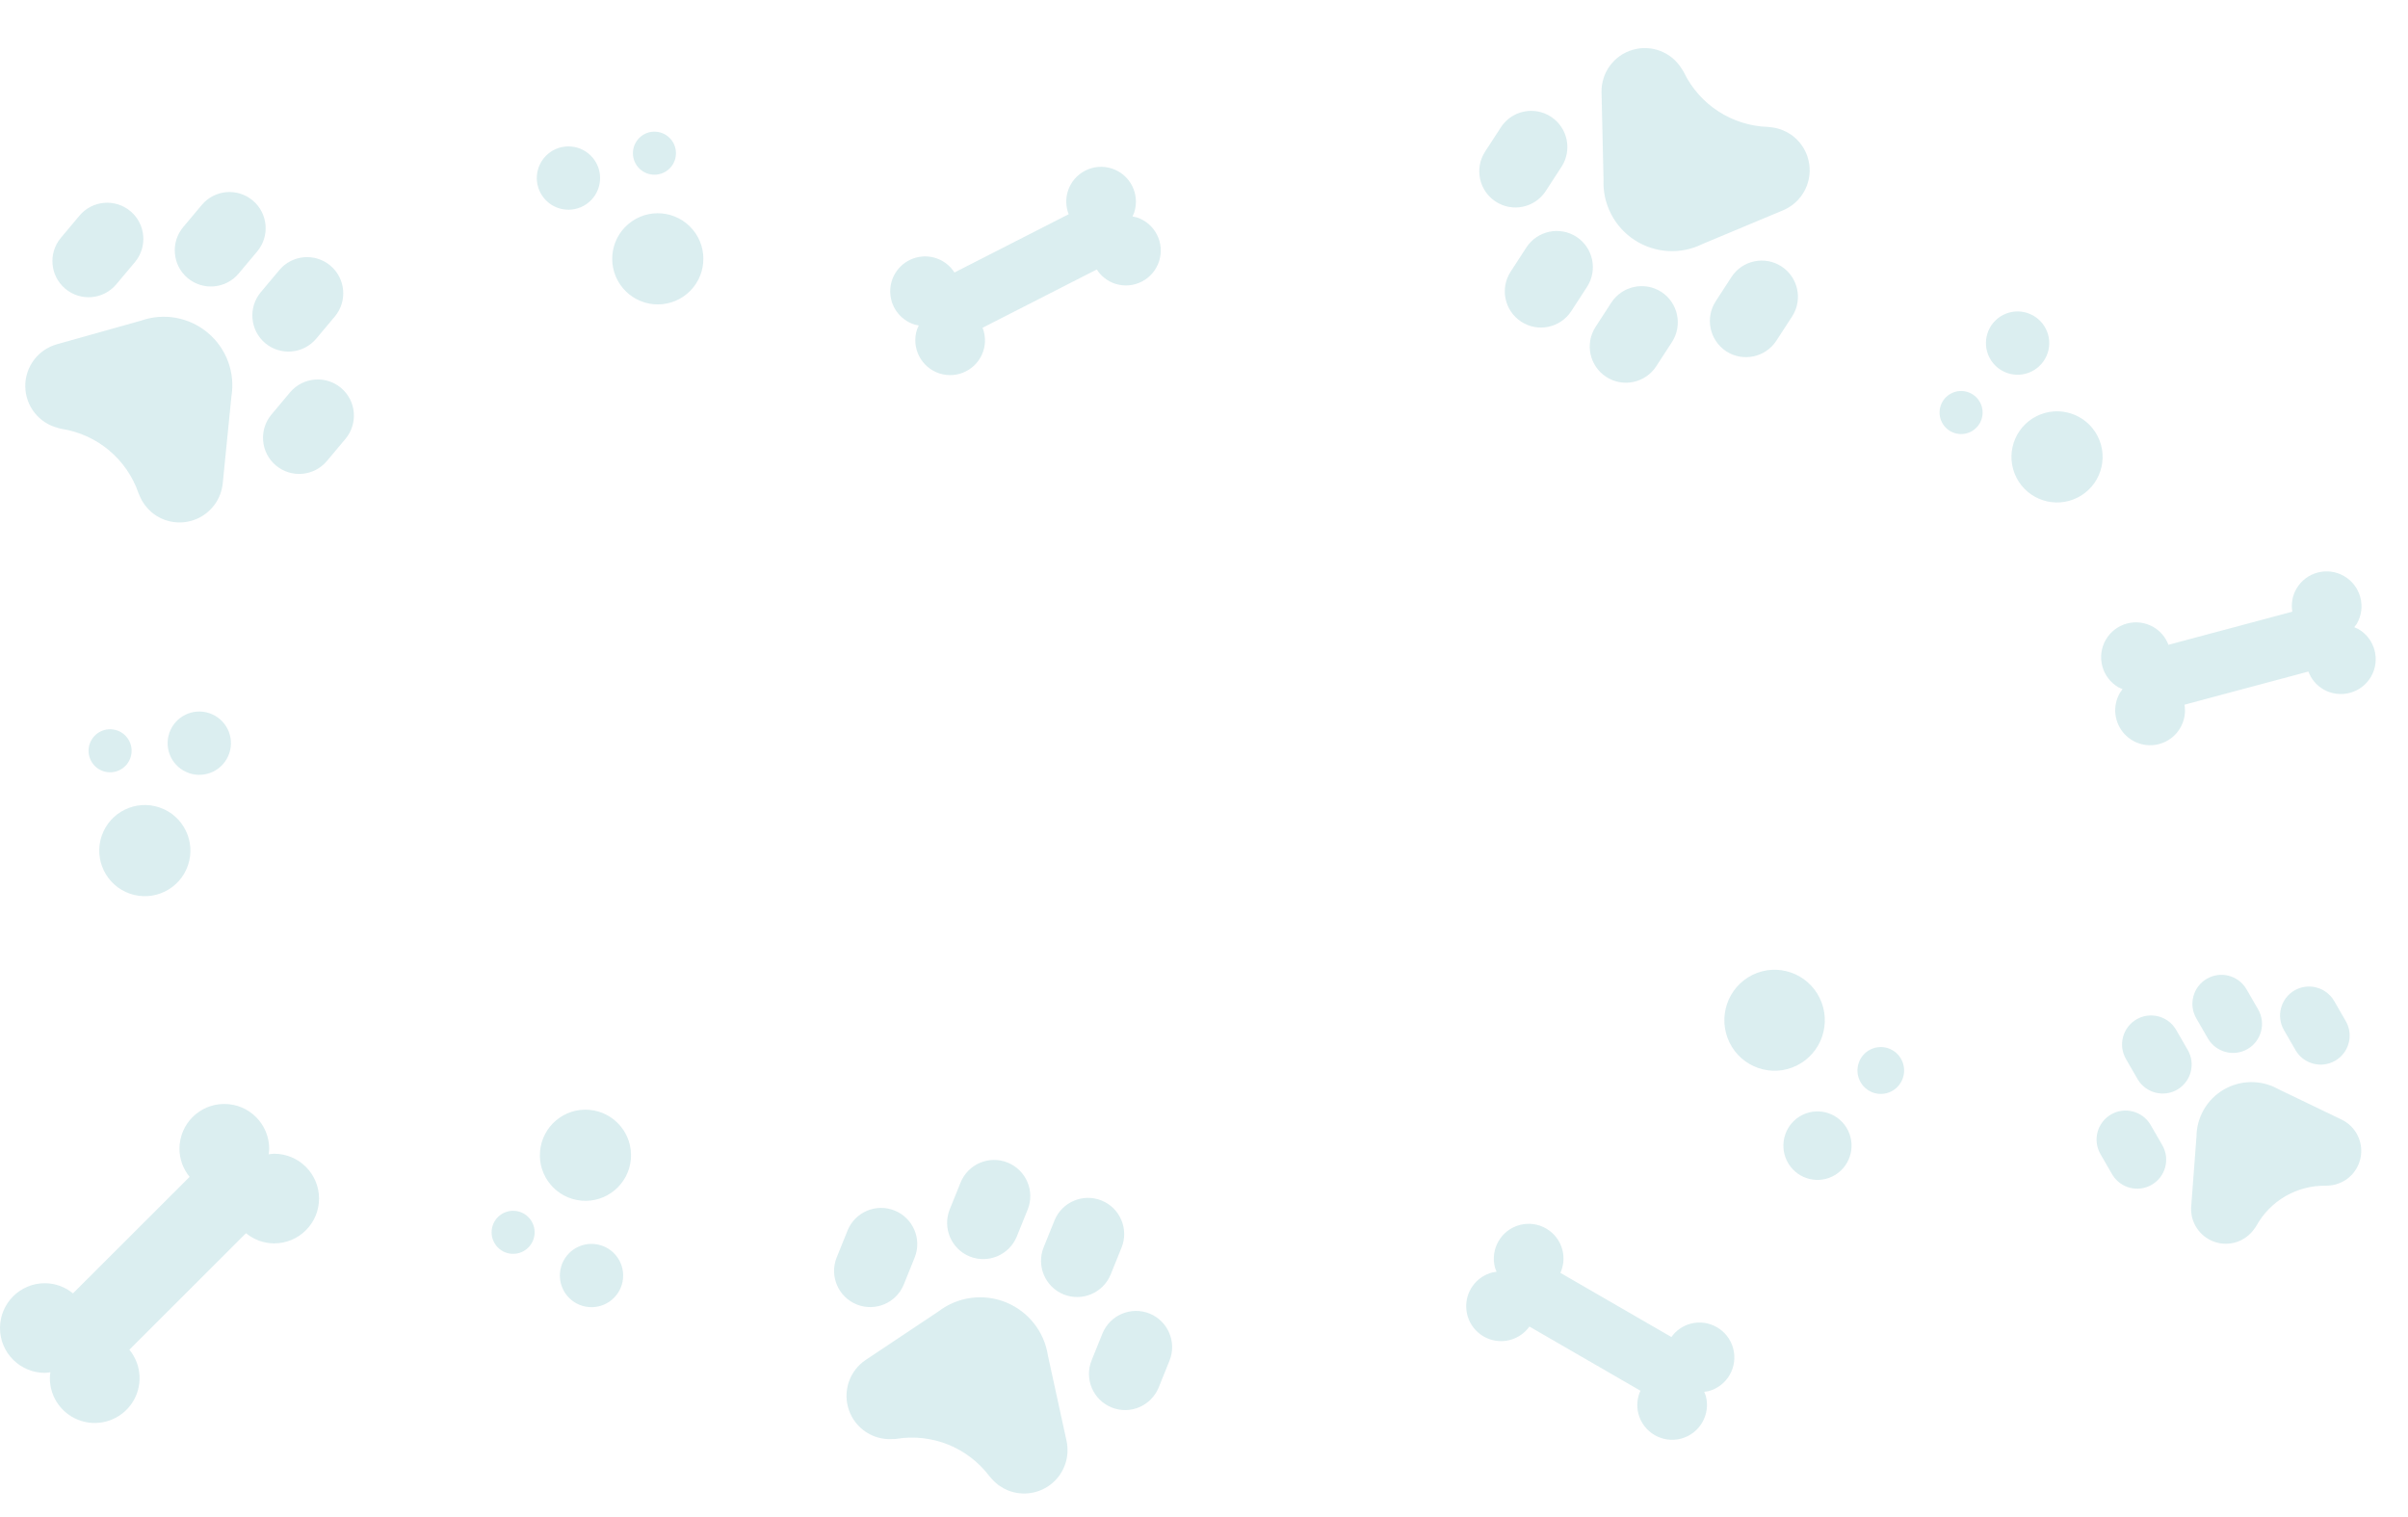 <svg xmlns="http://www.w3.org/2000/svg" width="951" height="599" viewBox="0 0 951 599">
    <g fill="#4BAEB4" fill-opacity=".2">
        <path d="M899.468 429.969l.373.205 24.903 11.981c4.592 2.208 7.586 6.775 7.78 11.867.19 4.978-2.326 9.66-6.56 12.252l-.292.174-.018.008c-.89.505-1.827.906-2.8 1.2-.103.031-.2.072-.305.101-.925.259-1.876.419-2.836.477-.19.014-.376.025-.568.03-.199.005-.392.034-.593.03-11.372-.204-21.927 5.89-27.436 15.841-.2.371-.438.72-.71 1.042-3.485 5.157-10.007 7.318-15.882 5.264-5.772-2.018-9.497-7.608-9.163-13.688l.022-.326 2.077-27.563c.078-7.679 4.206-14.746 10.857-18.584 6.528-3.768 14.533-3.876 21.15-.311zm-50.243 14.103l.158.266 4.584 7.939c3.164 5.48 1.286 12.488-4.194 15.652-5.39 3.113-12.26 1.347-15.494-3.927l-.159-.267-4.583-7.938c-3.164-5.48-1.286-12.488 4.194-15.653 5.39-3.112 12.259-1.346 15.494 3.928zm10.065-37.566l.16.267 4.582 7.938c3.145 5.483 1.271 12.476-4.194 15.653-5.393 3.092-12.247 1.33-15.493-3.929l-.159-.265-4.583-7.939c-3.164-5.48-1.287-12.488 4.194-15.652 5.39-3.113 12.259-1.347 15.493 3.927zm46.9-15.357c5.482-3.144 12.475-1.27 15.652 4.194l4.583 7.939c3.164 5.48 1.286 12.488-4.194 15.652-5.48 3.164-12.488 1.287-15.652-4.194l-4.584-7.938c-3.144-5.483-1.27-12.477 4.194-15.653zm-19.115-.685l.16.267 4.582 7.939c3.145 5.483 1.271 12.476-4.194 15.652-5.393 3.093-12.247 1.33-15.493-3.928l-.159-.266-4.583-7.939c-3.164-5.48-1.287-12.488 4.194-15.652 5.39-3.112 12.259-1.347 15.493 3.927zM370.649 517.93c7.604-5.817 17.715-7.185 26.592-3.598 8.877 3.588 15.198 11.598 16.624 21.065l7.345 33.662c1.355 6.207-.833 12.654-5.686 16.753-4.853 4.1-11.575 5.18-17.468 2.806l-.022-.012c-1.18-.485-2.293-1.1-3.328-1.83-.11-.076-.225-.14-.333-.22-.965-.712-1.852-1.523-2.646-2.42-.159-.177-.313-.352-.465-.536-.158-.192-.335-.36-.486-.56-8.528-11.33-22.617-17.022-36.622-14.795-.517.088-1.043.123-1.568.102-7.741.534-14.871-4.214-17.363-11.563-2.491-7.349.281-15.454 6.752-19.738zm64.746 8.736c2.973-7.298 11.282-10.825 18.597-7.894 7.297 2.973 10.824 11.282 7.894 18.597l-4.282 10.596c-2.955 7.316-11.281 10.85-18.597 7.894-7.315-2.955-10.85-11.282-7.894-18.597zm-18.946-44.633c2.956-7.315 11.282-10.85 18.597-7.894 7.315 2.956 10.85 11.282 7.894 18.597l-4.281 10.596c-2.974 7.298-11.282 10.825-18.597 7.894-7.298-2.973-10.825-11.282-7.894-18.597zm-81.72 3.961c2.955-7.315 11.282-10.85 18.597-7.894 7.315 2.956 10.85 11.282 7.894 18.597l-4.281 10.597c-2.956 7.315-11.282 10.85-18.597 7.894-7.316-2.956-10.85-11.282-7.894-18.597zm44.633-18.945c2.955-7.316 11.281-10.85 18.597-7.894 7.315 2.955 10.85 11.281 7.894 18.597l-4.282 10.596c-2.973 7.298-11.282 10.825-18.597 7.894-7.297-2.973-10.824-11.282-7.894-18.597zM633.286 70.98c-.404 9.566 4.275 18.633 12.305 23.847 8.03 5.213 18.217 5.797 26.79 1.535l31.788-13.291c5.86-2.45 9.887-7.94 10.462-14.267.574-6.327-2.397-12.453-7.721-15.918l-.023-.011c-1.074-.688-2.215-1.248-3.408-1.676-.125-.047-.244-.104-.372-.147-1.135-.383-2.309-.644-3.5-.78-.235-.029-.467-.055-.705-.073-.248-.02-.486-.068-.737-.078-14.172-.487-26.916-8.763-33.125-21.512-.224-.475-.498-.925-.816-1.343-4.003-6.648-11.982-9.765-19.43-7.59-7.45 2.174-12.499 9.094-12.296 16.85zm44.292 48.026c-4.273 6.622-2.396 15.45 4.2 19.762 6.622 4.272 15.45 2.396 19.762-4.2l6.224-9.586c4.298-6.617 2.417-15.464-4.2-19.761-6.617-4.297-15.465-2.417-19.762 4.2zm-47.428 10.081c-4.297 6.617-2.416 15.465 4.2 19.762 6.618 4.297 15.465 2.416 19.762-4.2l6.225-9.586c4.272-6.621 2.396-15.45-4.2-19.761-6.622-4.273-15.451-2.396-19.762 4.2zm-43.628-69.213c-4.297 6.617-2.416 15.464 4.2 19.761 6.618 4.297 15.465 2.417 19.762-4.2l6.225-9.585c4.297-6.617 2.416-15.464-4.2-19.761-6.618-4.298-15.465-2.417-19.762 4.2zm10.081 47.428c-4.297 6.617-2.416 15.464 4.2 19.761 6.618 4.297 15.465 2.417 19.762-4.2l6.225-9.585c4.272-6.622 2.396-15.45-4.2-19.762-6.622-4.272-15.451-2.396-19.762 4.2zM104.748 135.535c6.051 5.048 15.043 4.26 20.126-1.76l7.346-8.756c5.072-6.044 4.284-15.054-1.76-20.126-6.044-5.071-15.055-4.283-20.127 1.76l-7.346 8.756c-5.047 6.051-4.26 15.043 1.761 20.126zM74.106 109.823c6.052 5.048 15.043 4.261 20.126-1.76l7.347-8.755c5.071-6.044 4.283-15.055-1.761-20.126-6.044-5.072-15.055-4.284-20.126 1.76l-7.347 8.755c-5.047 6.052-4.26 15.043 1.761 20.126zM134.686 153.196c-6.052-5.048-15.044-4.261-20.127 1.76l-7.346 8.756c-5.071 6.043-4.283 15.054 1.761 20.126 6.044 5.071 15.055 4.283 20.126-1.761l7.346-8.755c5.048-6.051 4.261-15.043-1.76-20.126zM91.386 156.608c1.569-9.445-1.968-19.016-9.302-25.171-7.333-6.155-17.373-7.979-26.402-4.796l-33.178 9.32c-7.477 2.074-12.619 8.926-12.52 16.685.098 7.76 5.412 14.478 12.94 16.362.492.182 1.003.312 1.523.388 14.007 2.21 25.647 11.978 30.257 25.389.082.236.198.45.29.681.087.223.18.437.276.653.478 1.1 1.07 2.145 1.768 3.12.079.109.168.206.25.312.758 1.015 1.627 1.943 2.59 2.766l.009.003.017.019c4.87 4.078 11.598 5.128 17.48 2.729 5.882-2.4 9.955-7.855 10.584-14.176l3.418-34.284zM45.93 112.288l7.346-8.754c5.071-6.044 4.283-15.055-1.761-20.126-6.044-5.072-15.055-4.284-20.126 1.76l-7.346 8.755c-5.072 6.044-4.283 15.055 1.76 20.126 6.044 5.072 15.055 4.283 20.127-1.76zM108.281 455.667c-.737.025-1.471.097-2.2.215.125-.722.202-1.45.231-2.182 0-9.775-7.932-17.7-17.718-17.7s-17.719 7.925-17.719 17.7c.013 4.05 1.432 7.971 4.014 11.093l-46.065 46.018c-3.126-2.58-7.05-3.997-11.105-4.01C7.933 506.8 0 514.725 0 524.5c0 9.775 7.933 17.7 17.719 17.7.732-.03 1.461-.107 2.184-.23-.118.726-.19 1.46-.215 2.197-.058 7.814 5.02 14.741 12.495 17.044 7.476 2.304 15.578-.562 19.937-7.051 4.359-6.489 3.942-15.065-1.025-21.102l46.066-46.017c3.129 2.587 7.059 4.01 11.12 4.025 9.786 0 17.719-7.925 17.719-17.7 0-9.776-7.933-17.7-17.719-17.7zM673.67 551.296c-.167-.549-.369-1.086-.604-1.61.567-.052 1.13-.14 1.686-.265 7.344-1.968 11.7-9.523 9.73-16.875-1.97-7.352-9.52-11.717-16.864-9.749-3.04.825-5.7 2.68-7.526 5.25l-43.845-25.345c1.309-2.868 1.584-6.102.777-9.15-1.97-7.352-9.52-11.717-16.864-9.749-7.344 1.968-11.701 9.523-9.731 16.875.17.544.375 1.076.613 1.594-.57.058-1.136.152-1.694.28-5.882 1.53-10.064 6.74-10.29 12.82-.226 6.08 3.558 11.59 9.31 13.558 5.753 1.968 12.112-.07 15.648-5.018l43.845 25.345c-1.314 2.871-1.592 6.11-.786 9.165 1.97 7.352 9.52 11.716 16.865 9.748 7.344-1.968 11.7-9.523 9.73-16.874zM931.352 248.421c-.506-.27-1.029-.507-1.565-.71.364-.438.7-.899 1.004-1.38 3.801-6.585 1.54-15.008-5.052-18.813-6.591-3.806-15.016-1.553-18.818 5.032-1.566 2.733-2.135 5.925-1.61 9.033l-48.924 13.082c-1.103-2.954-3.195-5.434-5.92-7.02-6.592-3.806-15.018-1.553-18.82 5.032-3.8 6.584-1.54 15.007 5.052 18.813.505.264 1.027.496 1.561.694-.362.444-.696.91-1 1.396-3.077 5.241-2.35 11.882 1.79 16.34 4.138 4.459 10.71 5.68 16.17 3.004 5.46-2.676 8.514-8.614 7.516-14.612l48.924-13.082c1.102 2.96 3.196 5.446 5.925 7.036 6.592 3.806 15.017 1.553 18.819-5.032 3.801-6.584 1.54-15.007-5.052-18.813zM711.881 440.309c6.682-3.275 14.74-.487 18 6.229 3.259 6.715.484 14.814-6.198 18.09-6.682 3.275-14.74.486-18-6.23-3.258-6.715-.483-14.814 6.198-18.09zm26.87-25.846c4.571-2.241 10.085-.333 12.315 4.262 2.23 4.594.331 10.136-4.24 12.377-4.572 2.241-10.086.333-12.316-4.262-2.23-4.595-.331-10.136 4.24-12.377zm-46.605-29.44c9.846-4.828 21.722-.718 26.525 9.179 4.803 9.896.713 21.832-9.134 26.659-9.846 4.826-21.722.717-26.525-9.18-4.803-9.896-.713-21.832 9.134-26.659zM804.22 164.407c8.858-4.513 19.697-.991 24.21 7.866 4.513 8.858.991 19.697-7.866 24.21-8.858 4.513-19.697.992-24.21-7.866-4.513-8.858-.992-19.697 7.866-24.21zm-33.577-9.052c4.183-2.131 9.301-.468 11.432 3.714 2.132 4.183.468 9.302-3.714 11.433-4.183 2.131-9.302.468-11.433-3.715-2.131-4.183-.468-9.301 3.715-11.432zm20.496-30.99c6.151-3.134 13.678-.688 16.813 5.463 3.134 6.15.688 13.678-5.463 16.812-6.151 3.134-13.678.689-16.813-5.462-3.134-6.152-.688-13.679 5.463-16.813zM273.572 90.652c6.39 7.616 5.397 18.97-2.219 25.36-7.615 6.39-18.968 5.396-25.359-2.22-6.39-7.615-5.396-18.968 2.22-25.358 7.614-6.39 18.968-5.397 25.358 2.218zm-39.496-28.364c4.437 5.288 3.748 13.173-1.54 17.61-5.29 4.438-13.174 3.748-17.611-1.54-4.438-5.289-3.748-13.173 1.54-17.611 5.289-4.437 13.173-3.748 17.61 1.54zm30.9-7.251c3.017 3.596 2.548 8.957-1.048 11.975-3.597 3.017-8.958 2.548-11.976-1.048-3.017-3.596-2.548-8.958 1.048-11.975 3.596-3.018 8.958-2.549 11.975 1.048zM246.061 504.853c-.602 6.877-6.665 11.964-13.542 11.363-6.877-.602-11.965-6.665-11.363-13.542.602-6.877 6.665-11.965 13.542-11.363 6.877.602 11.965 6.664 11.363 13.542zm-34.946-17.42c-.41 4.677-4.532 8.137-9.209 7.728-4.676-.41-8.136-4.532-7.726-9.209.409-4.676 4.532-8.136 9.208-7.727 4.677.41 8.136 4.532 7.727 9.209zm38.033-29.606c-.866 9.903-9.597 17.229-19.5 16.362-9.904-.866-17.23-9.597-16.363-19.5.866-9.903 9.597-17.23 19.5-16.363 9.904.867 17.23 9.597 16.363 19.5z"/>
        <circle cx="57.198" cy="335.941" r="18" transform="rotate(-161 57.198 335.941)"/>
        <circle cx="43.478" cy="296.517" r="8.5" transform="rotate(-161 43.478 296.517)"/>
        <circle cx="78.705" cy="293.515" r="12.5" transform="rotate(-161 78.705 293.515)"/>
        <path d="M447.937 83.92c-.196.539-.425 1.065-.687 1.575.563.082 1.12.2 1.669.354 7.23 2.35 11.186 10.122 8.834 17.36-2.352 7.24-10.12 11.203-17.351 8.853-2.993-.983-5.552-2.974-7.241-5.635l-45.112 23.015c1.157 2.932 1.262 6.176.298 9.178-2.352 7.239-10.12 11.202-17.352 8.853-7.231-2.35-11.186-10.123-8.834-17.361.198-.534.43-1.056.695-1.56-.566-.088-1.126-.21-1.677-.37-5.794-1.835-9.698-7.256-9.605-13.34.093-6.082 4.16-11.387 10.008-13.052 5.847-1.664 12.091.705 15.363 5.83l45.111-23.015c-1.161-2.936-1.27-6.185-.305-9.193 2.352-7.239 10.12-11.202 17.352-8.853 7.23 2.35 11.186 10.122 8.834 17.361z"/>
    </g>
</svg>
